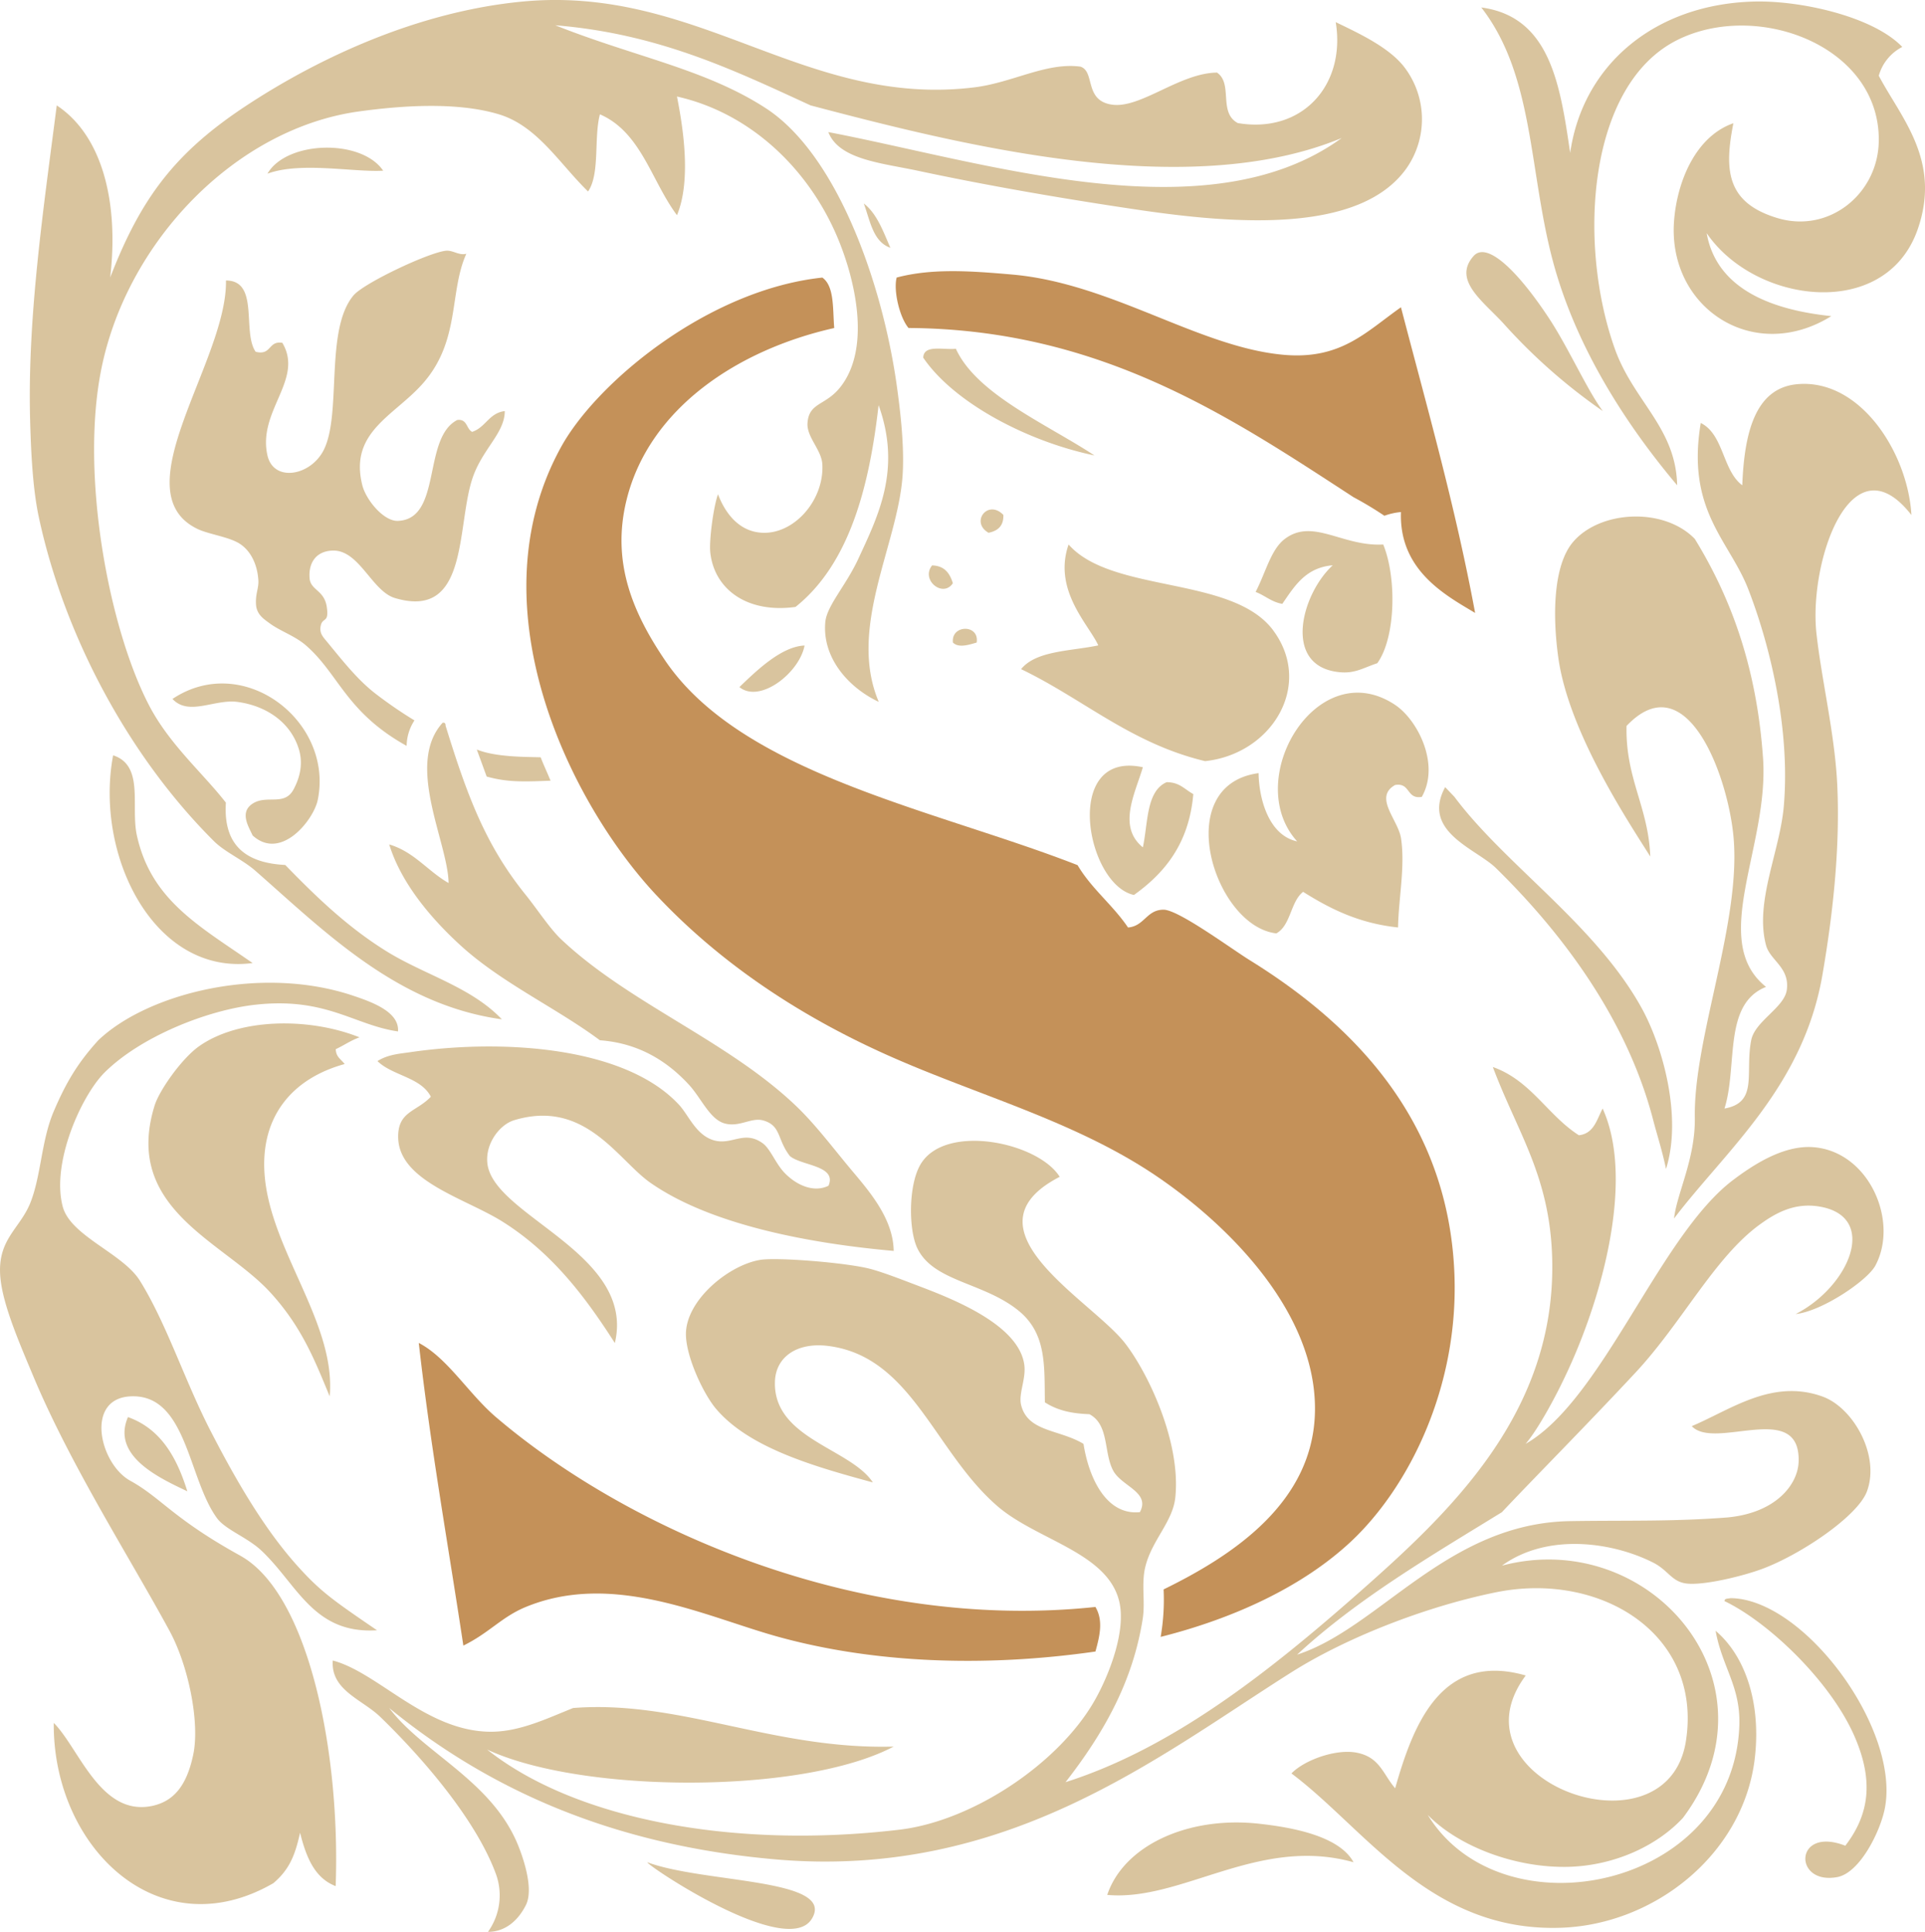 <svg xmlns="http://www.w3.org/2000/svg" viewBox="0 0 561.4 563.36"><defs><style>.cls-1{fill:#d9c49e;}.cls-1,.cls-2{fill-rule:evenodd;}.cls-2{fill:#c49159;}</style></defs><g id="Layer_2" data-name="Layer 2"><g id="Layer_1-2" data-name="Layer 1"><path class="cls-1" d="M58.09,305.09c-5.05,3.55-11.59,12.81-13,17.31-9.35,30.2,20.1,39.58,33.75,54.52,9.24,10.11,13,19.9,17.31,30.29,1.93-21.48-17.48-42.74-19-64.91-1.17-16.63,8-27.78,23.37-32-1.19-1.5-2.53-2.1-2.6-4.33,2.86-1.38,4.17-2.43,6.92-3.46C90,296.59,69.67,296.93,58.09,305.09Zm12,148.59C50.43,442.83,47,436.79,38,431.83s-13.31-24.05.15-24.62c16.33-.69,16.64,23.85,25.1,35.48,2.51,3.44,8.79,5.57,13,9.52,10.49,9.87,15.17,24.4,33.7,23.22-12.88-8.8-16.46-11.26-23.31-18.89-9.65-10.76-17.9-25-25.1-39C53.91,402.81,48.61,386,40.78,373.46c-5-8-20.26-13-22.5-21.64-3.35-12.81,5.5-32.28,12.12-38.95C41,302.25,60.65,294.51,74.53,293c20.55-2.28,28.87,6,41.54,7.79.45-5.7-7.6-8.57-13-10.39-26.93-9.1-60.08-.73-74.43,13-6,6.61-9.39,12.31-13,20.77C12,332.77,12,343.05,8.76,351,5.61,358.55-.9,361.57.11,372.59c.73,8,5.57,19.11,9.52,28.56,10.92,26.14,28.28,53.18,39.8,74.43,5.57,10.25,8.88,26.8,6.93,36.1s-5.86,13.71-12.12,15c-15,3-21.19-16.89-28.56-24.23-.31,36.09,30.41,66.16,64.05,46.73,4.6-3.92,6.31-8,7.78-14.71,1.74,6.91,4.13,13.18,10.39,15.57C99.31,510,89.72,464.52,70.07,453.68ZM37.32,413.26C32.44,424.57,46.41,431,54.63,434.9,51.56,425,46.89,416.68,37.32,413.26ZM188.77,543.08c.1,1.06,40.85,28.3,48,16.47S205.38,549.26,188.77,543.08Zm96.06-355.69c.86-5.44-7.54-5.26-6.92,0C279.61,189.1,282.85,187.94,284.83,187.39Zm-13-22.5c-3.39,4.26,3.19,9.56,6.06,5.19C277,167.22,275.51,165,271.85,164.89Zm99.53,19c-11.84-16.07-47.09-10.76-59.72-25.1-4.64,13.36,5.95,23.42,8.66,29.42-8.11,1.71-18.13,1.5-22.51,6.93,18.13,8.7,32,21.64,53.66,26.83C371,219.86,383.05,199.78,371.38,183.93ZM288.3,155.37c2.63-.54,4.42-1.92,4.32-5.2C288.09,145.47,282.9,152.31,288.3,155.37ZM390.41,196c4.69.53,7-1.18,11.26-2.59,5.42-7.53,5.67-25,1.73-34.62-11.85.66-20.4-7.71-28.56-1.73-4.19,3.06-5.62,9.73-8.66,15.57,2.72,1,4.58,2.93,7.79,3.47,3.54-5.12,6.74-10.57,14.71-11.25C379.61,173.14,373.89,194.19,390.41,196ZM438.88,94.79a164.86,164.86,0,0,0,28.56,25.09c-4.59-6.17-10-18.43-15.69-27.06-8.95-13.59-18.06-22.58-22-18.16C423.38,81.87,433,88.16,438.88,94.79ZM330.7,261c9.08-6.5,16.07-15.08,17.31-29.43-2.45-1.3-4-3.49-7.79-3.46-6,2.64-5.39,11.92-6.92,19-7.45-6.06-2.31-15.59,0-23.36C309.73,218.65,316.62,257.93,330.7,261Zm-71-188.66c-2.12-4.81-3.9-10-7.79-13C253.79,64.38,254.57,70.53,259.74,72.29ZM406.86,228.93c4.53-.78,3.25,4.24,7.79,3.46,5.4-9.52-1.24-22.47-7.79-26.83-22.75-15.15-44.85,21.87-28.56,39.81-8.38-1.78-11.15-12.59-11.25-19.9-25.83,3.48-13,44.68,5.19,46.73,4.25-2.39,4.08-9.19,7.79-12.12,7.8,4.9,16.21,9.18,27.69,10.39.15-8.41,2.11-17.76.87-26C407.77,239.08,400.5,232.52,406.86,228.93Zm29.42,24.23c18.77,18.39,38.12,43.59,45.87,73.56,1.06,4.09,2.66,9,3.72,14.17,4.76-15.05-.88-35.7-7.18-47.05-13.45-24.23-39.75-41.66-54.52-61.45l-2.71-2.84C414.42,242.56,430.51,247.51,436.28,253.16ZM278.77,101.71c-3.65.39-9.39-1.32-9.52,2.6,8.75,12.89,29.81,24.29,49.93,28.51C305.32,123.69,284.82,115,278.77,101.71ZM11.36,151c7.52,34.86,26.45,69.86,51.06,94.33,3.18,3.17,8.38,5.38,12.11,8.66,20.29,17.79,41.36,39.08,71.83,43.27-9.08-9.53-22.68-13-33.75-19.91-11.36-7.06-20.53-15.95-29.42-25.1-11.25-.57-18.14-5.51-17.31-18.17-6.73-8.67-16.54-17-22.5-28.56-11.69-22.59-20-67.08-13.85-97.79C37,70.34,68.82,37.38,104.82,32.48c11.76-1.61,28.2-2.91,40.68.86,11.21,3.39,17.61,14.34,26,22.5,3.53-5.12,1.64-15.67,3.46-22.5C187,38.55,190,52.85,197.43,62.76c4.33-10.38,1.62-26.36,0-34.61C218,32.76,234.53,48,243.29,67.09c5.55,12.07,11.34,33.82,1.73,45.87-4.31,5.41-9.08,4.34-9.52,10.39-.3,4.12,4.12,7.82,4.33,12.11.5,10-7.53,19.58-16.44,19.91-5.8.21-10.91-3.27-14-11.22-1.38,3.86-2.6,13.57-2.25,16.9,1.13,10.74,10.67,17.89,24.86,15.95,15.82-12.63,21.55-35.31,24.23-58.85,6.73,18.71-.06,32.17-6,45-3.57,7.64-9.05,13.48-9.53,18.17-1,10.16,6.35,19,15.58,23.37-9.12-21.48,5.46-45.6,6.93-65.78.62-8.64-.67-19.3-1.73-26.83-4.23-29.73-17.41-67-38.08-80.48-17.59-11.45-38.28-15-61.45-24.23,30.14,2.46,52.1,13.1,74.43,23.36,44.75,11.81,110.07,28.11,154.91,9.52-39.12,28.43-103.65,7.09-149.72-1.73,3.1,8,15.39,9,26,11.25C287.39,54,308.63,57.71,330.7,61c29.88,4.51,66.19,7.16,79.62-12.11a25,25,0,0,0-.86-29.43c-4.52-5.78-13.51-9.91-19.91-13,3,18.47-9.89,32.6-28.56,29.43-5.76-3.07-1.31-11.45-6.06-14.72-10.86.11-22.22,10.48-30.54,9.36s-4.93-9.65-9.27-11.09c-10-1.36-19.88,4.72-31.15,6.06C234.6,31.42,203.68-4.4,152.42.45,121.47,3.39,92.53,17.2,71.94,30.74,51.16,44.41,41.14,57.6,32.13,80.94c2.59-22-2.31-41.44-15.58-50.2-3.86,30.1-8.48,61.06-7.79,90.87C9,131,9.48,142.36,11.36,151ZM149.82,326.72c20.78-6.38,30.36,11.55,39.81,18.17,17.89,12.54,47.36,17.82,71,19.91-.12-9.28-6.94-17.2-12.12-23.36-5.39-6.42-10.74-13.6-16.44-19-19.93-19-48.6-29.83-68.37-48.47-3.32-3.13-6.93-8.7-10.38-13-11.63-14.39-17-28.68-23.37-49.33,0-.53-.13-1-.87-.86-11,12.14,1.61,35,1.74,46.73-6.08-3.45-10-9.09-17.31-11.25,3.43,11.15,12,21.4,20.77,29.42,11.94,10.93,28,18.26,40.67,27.69,10.72.78,19.17,5.57,26,13,3.58,3.9,6.05,10.05,10.38,11.25s7.81-1.85,11.25-.87c5.31,1.51,4,5.55,7.79,10.39,3.36,2.85,13.8,2.72,11.25,8.65-4.17,2.05-9.18,0-12.79-3.73-2.7-2.81-4.14-7.06-6.46-8.7-5.41-3.84-8.92.68-14.15-.81s-7.35-7.28-10.15-10.32c-15.73-17.05-51.52-19.33-78.47-15.38-3.15.46-6.43.65-9.52,2.59,4.37,4.28,12.64,4.67,15.57,10.39-4.21,4.47-9.79,4.22-9.52,12.12.43,12.53,19.57,17.53,30.29,24.23,14.82,9.25,24.61,22.55,32.89,35.48,6.26-26.36-36.2-37.16-37.21-52.79C141.68,333.28,145.79,328,149.82,326.72ZM504.65,466.06c-.67.19-1.71,0-1.73.86,12.88,6.16,31.15,23.56,38.08,39.81,5.37,12.59,4.23,22.31-2.84,31.53-14.91-5.82-15.32,11.54-2.35,9.15,6.62-1.23,12.52-13.31,13.85-19.91C554.31,504.31,526.15,466.2,504.65,466.06ZM39.92,243.64c-1.87-8.47,2.25-20.38-6.93-23.37-5.49,29.2,12,64.36,40.68,60.58C58.07,270,44.07,262.51,39.92,243.64ZM367.05,531.83c-20.56-2.23-39.3,6.33-44.14,20.77,21.77,2,44.11-17.3,71.83-9.52C390.61,535.48,377.15,532.93,367.05,531.83ZM547.92,22.09a13.53,13.53,0,0,1,6.85-8.4C546.32,4.85,525.22.1,511.58.45c-29,.75-50,18.47-53.66,44.14C455,24.7,452.07,4.86,432,2.18c15.36,19.78,13.82,47.2,20.77,73.57,6.83,25.93,22,48.76,36.35,65.77-.37-16.84-12.71-24.44-18.18-39.81C460,71,463,24.83,489.08,11.71,512.36,0,548.3,13.33,547.92,41.13c-.21,15.39-14.48,26.95-29.46,22.49s-15.65-14-12.94-27.68c-11,3.81-16.45,17-17.31,28.56-1.86,25.22,23.12,41.81,45.87,27.69C518.22,90.54,500.75,85.1,497.73,68c14.08,20.61,52,25.56,61.45-.87C566.36,46.93,554.42,34.41,547.92,22.09Zm-24.23,90c-11.9,1.38-15,14.33-15.58,29.43-5.8-4.3-5.36-14.83-12.11-18.17-4.28,25.53,8.33,34.26,13.85,48.46,6.34,16.33,12.28,40.71,10.38,63.18-1.12,13.31-8.57,28-5.19,40.67,1.17,4.42,6.93,6.45,6.06,13-.7,5.2-9.3,9.1-10.39,14.71-1.86,9.57,2.16,18.13-7.79,19.91,3.94-12.53-.5-30.45,12.12-35.48-16.81-13.39.92-40.94-.87-66.64-1.75-25.17-8.6-45.6-19.9-64-9-9.3-27.59-8.36-35.48.86-5.72,6.68-6.1,21.07-4.33,33.76,3,21.61,20.21,47.51,26.82,58-.54-14.46-7.27-22.72-6.92-38.08,17.32-18.27,29.37,13.87,31.16,32,2.45,24.87-11.64,58.84-11.25,82.22.19,12-5.22,22-6.06,29.42,15.07-19.82,37.63-38.33,43.27-71,2.86-16.56,5.22-36.32,4.33-55.39-.69-14.79-4.51-30.31-6.06-44.14-2.32-20.69,10-57.3,27.69-34.62C556.4,132,542.32,110,523.69,112.09ZM500.33,475.58c1.92,10.65,7.34,16.27,6.92,27.69-1.73,47.62-69.25,61.28-90.87,26,8.89,9.13,25.38,15.5,40.91,15.15,13.33-.31,25.84-6,33.52-14.28,29.4-39.26-9.43-85-52.79-73.56,13.28-9.63,32.24-6.89,44.13-.87,4.35,2.21,5.34,5.47,9.52,6.06,5.07.71,16.85-2.19,22.5-4.33,11.2-4.24,27.62-15.31,30.29-22.5,3.91-10.5-4-24.49-13-27.69-14.7-5.27-26.82,3.92-38.08,8.65,6.73,7.22,31.76-7.85,31.16,10.39-.22,6.56-6.51,14.88-20.7,16.23-16.32,1.27-29.44.81-45.94,1.08-35.8.57-55.71,31.23-79.62,38.94C395.83,466.28,417.14,453.84,438,441c10.52-11.15,24.13-24.8,38.94-40.68,13.67-14.66,23.12-33.7,36.35-43.27,4.45-3.22,10-6.42,17.3-5.19,17.46,2.91,8.74,23.34-6.9,31.35,7.62-.79,20.88-9.73,23.24-14.14,6.93-12.94-1.87-33.26-18.07-34.52-8.85-.69-17.85,5.38-23.36,9.52-21.52,16.18-38.09,64.15-60.58,77,3.19-3.7,8-12.2,11.47-19.54,11.12-23.23,20.28-57.84,11-78.25-1.71,3.2-2.52,7.3-6.93,7.79-9.15-5.85-14-16-25.09-19.9,7.16,19.14,16.78,31.85,17.31,56.25,1,44.7-29.82,73.61-56.26,96.93-26.64,23.48-54.58,45.48-85.67,55.38,11.3-14.53,19.62-29.39,22.5-47.59.82-5.19-.52-10.45.86-15.58,2-7.59,7.95-12.89,8.66-19.91,1.67-16.44-8.21-36.67-14.72-45-9.76-12.5-48.35-33.3-19-48.46-6.31-10.13-33.65-15.81-40.68-3.47-3.45,6.05-3.41,18.85-.87,24.24,4.64,9.81,19.18,9.94,29.43,18.17,8.32,6.67,7.64,16.08,7.79,26.83,4.07,2.6,8.39,3.28,13,3.46,5.8,3.08,4.12,11.2,6.92,16.44,2.47,4.62,10.93,6.27,7.79,12.12-9.75,1-14.87-9.88-16.44-19.91-7.07-4.26-16.16-3.43-18.18-11.25-.88-3.42,1.58-7.8.87-12.11-1.81-11-19.08-18.26-30.29-22.5-4.73-1.79-10.8-4.19-14.71-5.2-7-1.8-27.06-3.41-32-2.59-9.11,1.5-21.61,11.69-21.64,21.63,0,6.53,5,17.23,8.65,21.64,9.62,11.5,28.5,16.91,45.87,21.63-6.52-9.95-29.1-12.75-28.56-29.42.24-7.22,6.48-11.54,15.58-10.38,24.34,3.1,30.91,30.83,49.33,46.73,11.48,9.9,32,13.46,35.48,27.69,2.07,8.42-2.7,21-6.92,28.56-10.26,18.45-35.58,35.52-57.12,38.08-48.54,5.77-94.8-3.08-120.29-23.37,27.6,12.88,92,13.13,118.56-.86-35.26.95-62.28-13.68-93.47-11.25-7.88,3.16-15.76,7-24.23,6.92-18.78-.18-32.64-17.3-45.87-20.77-.64,8.68,8.58,11.34,13.85,16.44,12.68,12.28,28,30.17,33.75,45.87a18.26,18.26,0,0,1-2.34,16.82c5.24,0,8.94-3.55,11.07-7.83s-.21-12.24-2.23-17.29c-7.63-19-27.65-26.92-37.65-40.16,29.45,24.09,65.56,40,112.5,44.13,67.5,5.94,111.75-30,150.59-54.52,16-10.12,39.18-19.2,59.71-23.36,30.29-6.15,60.18,12,55.39,43.27-5.35,34.91-69.64,11.72-46.73-19-24.87-7.16-32.93,14.83-38.08,32.88-3.55-4.08-4.44-9.07-11.25-10.38-6-1.15-15.17,2.11-19,6.06,21.63,16.18,40.56,46.38,78.75,45,27.11-1,52.53-21.2,56.26-48.46C513.83,497.18,509.15,483.05,500.33,475.58ZM118.59,217.52a13.85,13.85,0,0,1,2.28-7.43,126.92,126.92,0,0,1-11.06-7.57c-5.6-4.24-10.1-10.13-14.59-15.54-1.12-1.35-2.07-2.37-1.71-4.37.52-2.8,2.51-.7,1.79-5.61s-4.66-4.83-5-8.26c-.39-4.06,1.44-8,6.71-8.18,7.78-.23,11.41,11.83,18.18,13.85,21.44,6.39,17.92-20.38,22.5-34.62,2.81-8.76,9.53-13.39,9.52-19.91-4.62.57-5.59,4.8-9.52,6.06-1.73-.87-1.37-3.82-4.33-3.46-10.26,5.26-4.34,28.91-17.31,29.42-4.13.17-9.29-6.08-10.38-10.38-4-15.88,9.88-20.42,18.17-30.29C134.22,98.9,131,85.1,136,74c-2.22.59-3.9-1.13-6.06-.87-5.24.64-23.84,9.45-26.83,13-8.44,10-3.4,34.33-8.65,45-3.78,7.67-14.61,9.59-16.45,1.74-3-13.06,10.71-22.17,4.33-32.89-4.16-.7-3.12,3.8-7.79,2.6-4-5.81,1.16-20.78-8.65-20.78.44,23.36-30.72,61.64-8.31,72.45,3.27,1.58,9.18,2.29,12.33,4.32s5.14,5.94,5.43,10.7c.13,2.25-.85,3.82-.7,6.87s2.23,4.35,4.11,5.72c3.15,2.28,7.27,3.58,10.5,6.39C98.83,196.59,100.87,207.67,118.59,217.52ZM73.8,234.28c-4.12,2.55-1.25,6.85-.13,9.36,8.34,7.59,17.88-4.69,19-10.38C97.36,210.33,71,190,50.3,203.83c4.78,5.11,12.3-.05,19,.87,8.29,1.13,15.46,5.88,17.87,13.82.85,2.82,1.08,6.76-1.56,11.7S77.91,231.74,73.8,234.28Zm86.76-6.61c-1.06-2.58-2.27-5.15-2.87-6.82-4.4-.15-13,0-18.64-2.27l2.88,7.88C147.84,228.12,152.41,228,160.56,227.67ZM111.75,49.78C105.38,40.39,83.57,41,78,50.65,87.69,47.08,103.1,50.28,111.75,49.78ZM234.64,188.25c-6.76.27-14,7.32-19,12.12C221.6,205.23,233.15,196.23,234.64,188.25Z"/><path class="cls-2" d="M364.45,280c-5.55-3.44-20.72-14.67-25.1-14.71-5,0-5.58,4.81-10.38,5.19-4.41-6.55-10.64-11.29-14.71-18.18-41.42-16.2-97.8-26.49-120.3-59.71-9.24-13.66-15.74-28.41-11.25-46.73,6.58-26.83,32.51-43.9,60.58-50.2-.46-5.6.08-12.19-3.46-14.71-33.3,3.53-65.77,30.53-76.16,49.33C138,176.74,166.1,234,191.37,261c17.81,19,40.54,34.69,67.5,46.73,26.3,11.76,54.87,19.2,78.75,35.49,21,14.33,46.35,39.73,45.87,68.36-.44,26.53-23.81,42-44.14,51.93a63.78,63.78,0,0,1-.86,13.85c21.1-5.31,41.19-14.48,55.39-27.7,17-15.88,31.5-45,30.29-77.89C422.51,326.43,394.22,298.44,364.45,280ZM144.63,413.26c-8-6.83-14.1-17.25-22.5-21.63,3.42,30.33,8.58,58.93,13,88.27,7.55-3.7,11.17-8.36,18.18-11.25,25.54-10.54,52.38,2.8,73.56,8.66,27.74,7.67,60,9,92.6,4.32,1.24-4.49,2.35-9,0-13C250.09,476,182.65,445.72,144.63,413.26ZM394.74,145a103.26,103.26,0,0,1,9,5.41,18.86,18.86,0,0,1,4.83-1.08c-.59,17.06,13.13,24.33,21.63,29.42-5.78-31.14-14-59.88-21.63-89.14C398.3,96.82,391,105.07,374,103.44c-24.62-2.36-50-20.84-78.75-23.37-12.41-1.09-23.54-1.84-33.75.87-1,3.79.86,11.64,3.46,14.71C321,96,358.84,121.63,394.74,145Z"/></g></g></svg>